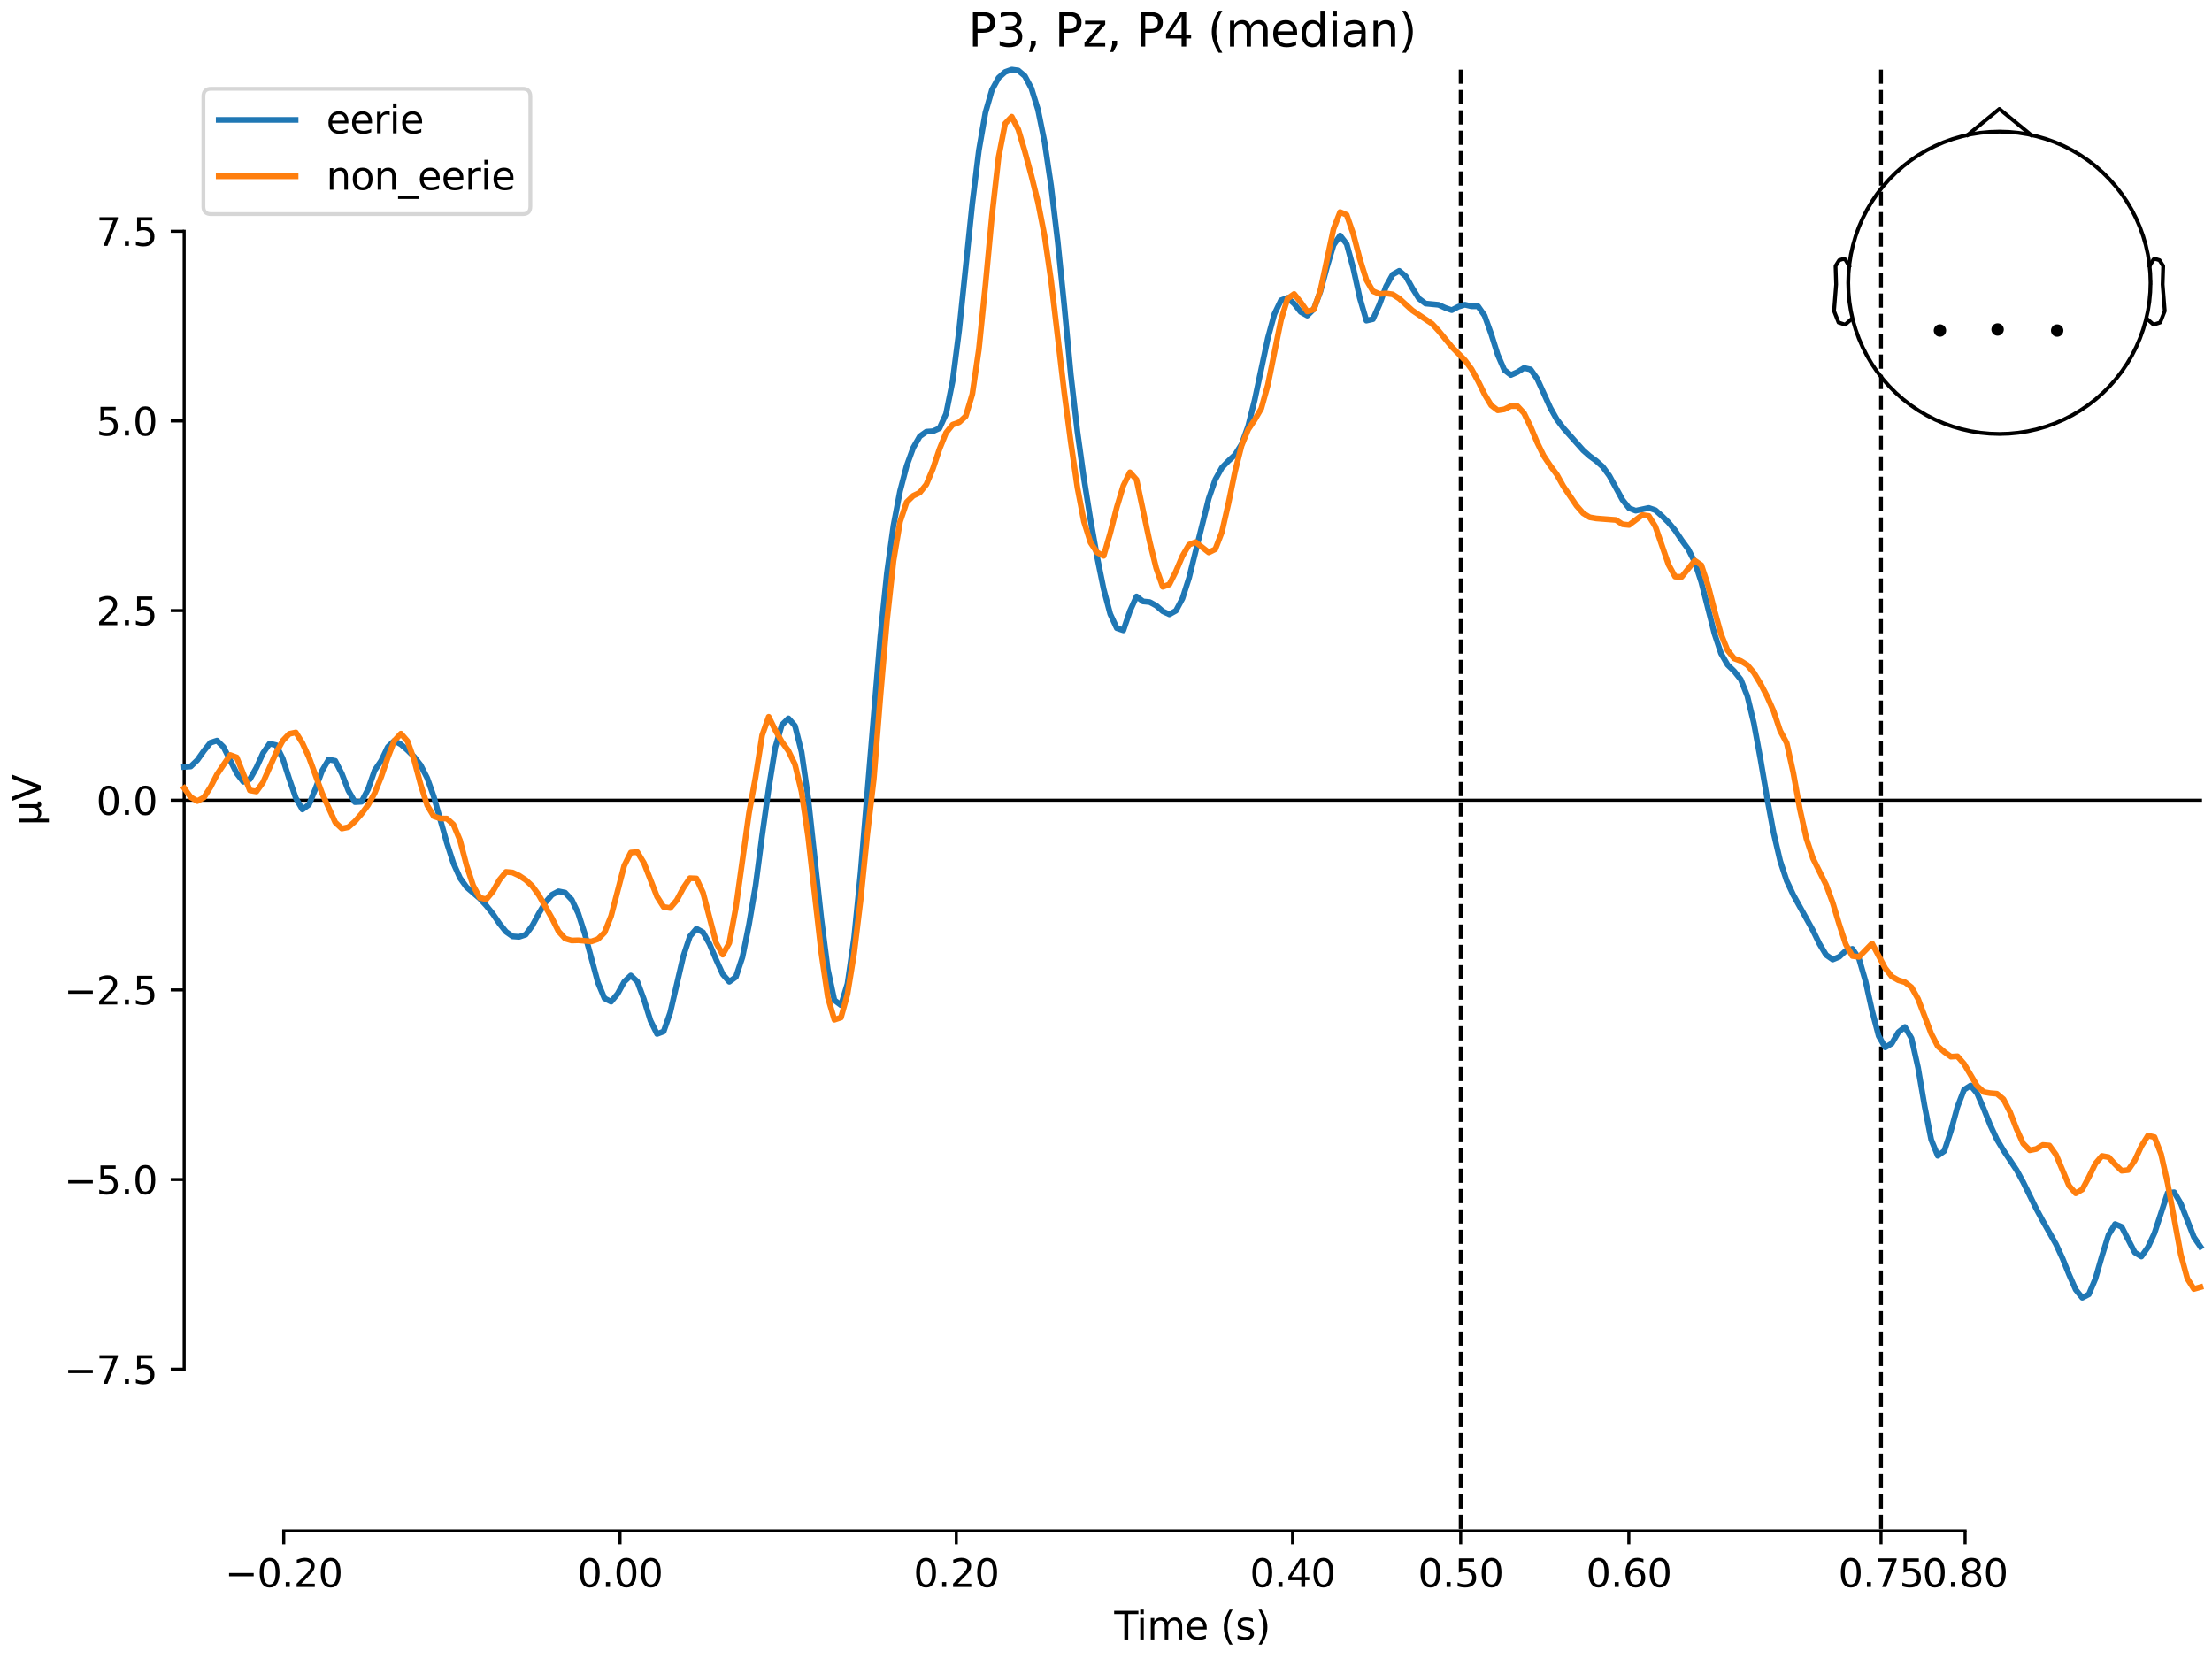 <?xml version="1.0" encoding="utf-8" standalone="no"?>
<!DOCTYPE svg PUBLIC "-//W3C//DTD SVG 1.1//EN"
  "http://www.w3.org/Graphics/SVG/1.1/DTD/svg11.dtd">
<svg xmlns:xlink="http://www.w3.org/1999/xlink" width="576pt" height="432pt" viewBox="0 0 576 432" xmlns="http://www.w3.org/2000/svg" version="1.1">
 <defs>
  <style type="text/css">*{stroke-linejoin: round; stroke-linecap: butt}</style>
 </defs>
 <g id="figure_1">
  <g id="patch_1">
   <path d="M 0 432 
L 576 432 
L 576 0 
L 0 0 
z
" style="fill: #ffffff"/>
  </g>
  <g id="axes_1">
   <g id="patch_2">
    <path d="M 47.961 398.644 
L 573 398.644 
L 573 18.118 
L 47.961 18.118 
L 47.961 398.644 
z
" style="fill: none; opacity: 0"/>
   </g>
   <g id="patch_3">
    <path d="M 47.961 356.542 
L 47.961 60.22 
" style="fill: none; stroke: #000000; stroke-width: 0.8; stroke-linejoin: miter; stroke-linecap: square"/>
   </g>
   <g id="LineCollection_1">
    <path d="M 380.36 18.118 
L 380.36 398.644 
" clip-path="url(#p665d9dfc7a)" style="fill: none; stroke-dasharray: 3.7,1.6; stroke-dashoffset: 0; stroke: #000000"/>
    <path d="M 489.814 18.118 
L 489.814 398.644 
" clip-path="url(#p665d9dfc7a)" style="fill: none; stroke-dasharray: 3.7,1.6; stroke-dashoffset: 0; stroke: #000000"/>
   </g>
   <g id="matplotlib.axis_1">
    <g id="xtick_1">
     <g id="line2d_1">
      <defs>
       <path id="m3fcd7657a5" d="M 0 0 
L 0 3.5 
" style="stroke: #000000; stroke-width: 0.8"/>
      </defs>
      <g>
       <use xlink:href="#m3fcd7657a5" x="73.888" y="398.644" style="stroke: #000000; stroke-width: 0.8"/>
      </g>
     </g>
     <g id="text_1">
      <!-- −0.20 -->
      <g transform="translate(58.566 413.242) scale(0.1 -0.1)">
       <defs>
        <path id="DejaVuSans-2212" d="M 678 2272 
L 4684 2272 
L 4684 1741 
L 678 1741 
L 678 2272 
z
" transform="scale(0.016)"/>
        <path id="DejaVuSans-30" d="M 2034 4250 
Q 1547 4250 1301 3770 
Q 1056 3291 1056 2328 
Q 1056 1369 1301 889 
Q 1547 409 2034 409 
Q 2525 409 2770 889 
Q 3016 1369 3016 2328 
Q 3016 3291 2770 3770 
Q 2525 4250 2034 4250 
z
M 2034 4750 
Q 2819 4750 3233 4129 
Q 3647 3509 3647 2328 
Q 3647 1150 3233 529 
Q 2819 -91 2034 -91 
Q 1250 -91 836 529 
Q 422 1150 422 2328 
Q 422 3509 836 4129 
Q 1250 4750 2034 4750 
z
" transform="scale(0.016)"/>
        <path id="DejaVuSans-2e" d="M 684 794 
L 1344 794 
L 1344 0 
L 684 0 
L 684 794 
z
" transform="scale(0.016)"/>
        <path id="DejaVuSans-32" d="M 1228 531 
L 3431 531 
L 3431 0 
L 469 0 
L 469 531 
Q 828 903 1448 1529 
Q 2069 2156 2228 2338 
Q 2531 2678 2651 2914 
Q 2772 3150 2772 3378 
Q 2772 3750 2511 3984 
Q 2250 4219 1831 4219 
Q 1534 4219 1204 4116 
Q 875 4013 500 3803 
L 500 4441 
Q 881 4594 1212 4672 
Q 1544 4750 1819 4750 
Q 2544 4750 2975 4387 
Q 3406 4025 3406 3419 
Q 3406 3131 3298 2873 
Q 3191 2616 2906 2266 
Q 2828 2175 2409 1742 
Q 1991 1309 1228 531 
z
" transform="scale(0.016)"/>
       </defs>
       <use xlink:href="#DejaVuSans-2212"/>
       <use xlink:href="#DejaVuSans-30" transform="translate(83.789 0)"/>
       <use xlink:href="#DejaVuSans-2e" transform="translate(147.412 0)"/>
       <use xlink:href="#DejaVuSans-32" transform="translate(179.199 0)"/>
       <use xlink:href="#DejaVuSans-30" transform="translate(242.822 0)"/>
      </g>
     </g>
    </g>
    <g id="xtick_2">
     <g id="line2d_2">
      <g>
       <use xlink:href="#m3fcd7657a5" x="161.452" y="398.644" style="stroke: #000000; stroke-width: 0.8"/>
      </g>
     </g>
     <g id="text_2">
      <!-- 0.00 -->
      <g transform="translate(150.319 413.242) scale(0.1 -0.1)">
       <use xlink:href="#DejaVuSans-30"/>
       <use xlink:href="#DejaVuSans-2e" transform="translate(63.623 0)"/>
       <use xlink:href="#DejaVuSans-30" transform="translate(95.41 0)"/>
       <use xlink:href="#DejaVuSans-30" transform="translate(159.033 0)"/>
      </g>
     </g>
    </g>
    <g id="xtick_3">
     <g id="line2d_3">
      <g>
       <use xlink:href="#m3fcd7657a5" x="249.015" y="398.644" style="stroke: #000000; stroke-width: 0.8"/>
      </g>
     </g>
     <g id="text_3">
      <!-- 0.20 -->
      <g transform="translate(237.882 413.242) scale(0.1 -0.1)">
       <use xlink:href="#DejaVuSans-30"/>
       <use xlink:href="#DejaVuSans-2e" transform="translate(63.623 0)"/>
       <use xlink:href="#DejaVuSans-32" transform="translate(95.41 0)"/>
       <use xlink:href="#DejaVuSans-30" transform="translate(159.033 0)"/>
      </g>
     </g>
    </g>
    <g id="xtick_4">
     <g id="line2d_4">
      <g>
       <use xlink:href="#m3fcd7657a5" x="336.578" y="398.644" style="stroke: #000000; stroke-width: 0.8"/>
      </g>
     </g>
     <g id="text_4">
      <!-- 0.40 -->
      <g transform="translate(325.446 413.242) scale(0.1 -0.1)">
       <defs>
        <path id="DejaVuSans-34" d="M 2419 4116 
L 825 1625 
L 2419 1625 
L 2419 4116 
z
M 2253 4666 
L 3047 4666 
L 3047 1625 
L 3713 1625 
L 3713 1100 
L 3047 1100 
L 3047 0 
L 2419 0 
L 2419 1100 
L 313 1100 
L 313 1709 
L 2253 4666 
z
" transform="scale(0.016)"/>
       </defs>
       <use xlink:href="#DejaVuSans-30"/>
       <use xlink:href="#DejaVuSans-2e" transform="translate(63.623 0)"/>
       <use xlink:href="#DejaVuSans-34" transform="translate(95.41 0)"/>
       <use xlink:href="#DejaVuSans-30" transform="translate(159.033 0)"/>
      </g>
     </g>
    </g>
    <g id="xtick_5">
     <g id="line2d_5">
      <g>
       <use xlink:href="#m3fcd7657a5" x="380.36" y="398.644" style="stroke: #000000; stroke-width: 0.8"/>
      </g>
     </g>
     <g id="text_5">
      <!-- 0.50 -->
      <g transform="translate(369.227 413.242) scale(0.1 -0.1)">
       <defs>
        <path id="DejaVuSans-35" d="M 691 4666 
L 3169 4666 
L 3169 4134 
L 1269 4134 
L 1269 2991 
Q 1406 3038 1543 3061 
Q 1681 3084 1819 3084 
Q 2600 3084 3056 2656 
Q 3513 2228 3513 1497 
Q 3513 744 3044 326 
Q 2575 -91 1722 -91 
Q 1428 -91 1123 -41 
Q 819 9 494 109 
L 494 744 
Q 775 591 1075 516 
Q 1375 441 1709 441 
Q 2250 441 2565 725 
Q 2881 1009 2881 1497 
Q 2881 1984 2565 2268 
Q 2250 2553 1709 2553 
Q 1456 2553 1204 2497 
Q 953 2441 691 2322 
L 691 4666 
z
" transform="scale(0.016)"/>
       </defs>
       <use xlink:href="#DejaVuSans-30"/>
       <use xlink:href="#DejaVuSans-2e" transform="translate(63.623 0)"/>
       <use xlink:href="#DejaVuSans-35" transform="translate(95.41 0)"/>
       <use xlink:href="#DejaVuSans-30" transform="translate(159.033 0)"/>
      </g>
     </g>
    </g>
    <g id="xtick_6">
     <g id="line2d_6">
      <g>
       <use xlink:href="#m3fcd7657a5" x="424.142" y="398.644" style="stroke: #000000; stroke-width: 0.8"/>
      </g>
     </g>
     <g id="text_6">
      <!-- 0.60 -->
      <g transform="translate(413.009 413.242) scale(0.1 -0.1)">
       <defs>
        <path id="DejaVuSans-36" d="M 2113 2584 
Q 1688 2584 1439 2293 
Q 1191 2003 1191 1497 
Q 1191 994 1439 701 
Q 1688 409 2113 409 
Q 2538 409 2786 701 
Q 3034 994 3034 1497 
Q 3034 2003 2786 2293 
Q 2538 2584 2113 2584 
z
M 3366 4563 
L 3366 3988 
Q 3128 4100 2886 4159 
Q 2644 4219 2406 4219 
Q 1781 4219 1451 3797 
Q 1122 3375 1075 2522 
Q 1259 2794 1537 2939 
Q 1816 3084 2150 3084 
Q 2853 3084 3261 2657 
Q 3669 2231 3669 1497 
Q 3669 778 3244 343 
Q 2819 -91 2113 -91 
Q 1303 -91 875 529 
Q 447 1150 447 2328 
Q 447 3434 972 4092 
Q 1497 4750 2381 4750 
Q 2619 4750 2861 4703 
Q 3103 4656 3366 4563 
z
" transform="scale(0.016)"/>
       </defs>
       <use xlink:href="#DejaVuSans-30"/>
       <use xlink:href="#DejaVuSans-2e" transform="translate(63.623 0)"/>
       <use xlink:href="#DejaVuSans-36" transform="translate(95.41 0)"/>
       <use xlink:href="#DejaVuSans-30" transform="translate(159.033 0)"/>
      </g>
     </g>
    </g>
    <g id="xtick_7">
     <g id="line2d_7">
      <g>
       <use xlink:href="#m3fcd7657a5" x="489.814" y="398.644" style="stroke: #000000; stroke-width: 0.8"/>
      </g>
     </g>
     <g id="text_7">
      <!-- 0.75 -->
      <g transform="translate(478.682 413.242) scale(0.1 -0.1)">
       <defs>
        <path id="DejaVuSans-37" d="M 525 4666 
L 3525 4666 
L 3525 4397 
L 1831 0 
L 1172 0 
L 2766 4134 
L 525 4134 
L 525 4666 
z
" transform="scale(0.016)"/>
       </defs>
       <use xlink:href="#DejaVuSans-30"/>
       <use xlink:href="#DejaVuSans-2e" transform="translate(63.623 0)"/>
       <use xlink:href="#DejaVuSans-37" transform="translate(95.41 0)"/>
       <use xlink:href="#DejaVuSans-35" transform="translate(159.033 0)"/>
      </g>
     </g>
    </g>
    <g id="xtick_8">
     <g id="line2d_8">
      <g>
       <use xlink:href="#m3fcd7657a5" x="511.705" y="398.644" style="stroke: #000000; stroke-width: 0.8"/>
      </g>
     </g>
     <g id="text_8">
      <!-- 0.80 -->
      <g transform="translate(500.573 413.242) scale(0.1 -0.1)">
       <defs>
        <path id="DejaVuSans-38" d="M 2034 2216 
Q 1584 2216 1326 1975 
Q 1069 1734 1069 1313 
Q 1069 891 1326 650 
Q 1584 409 2034 409 
Q 2484 409 2743 651 
Q 3003 894 3003 1313 
Q 3003 1734 2745 1975 
Q 2488 2216 2034 2216 
z
M 1403 2484 
Q 997 2584 770 2862 
Q 544 3141 544 3541 
Q 544 4100 942 4425 
Q 1341 4750 2034 4750 
Q 2731 4750 3128 4425 
Q 3525 4100 3525 3541 
Q 3525 3141 3298 2862 
Q 3072 2584 2669 2484 
Q 3125 2378 3379 2068 
Q 3634 1759 3634 1313 
Q 3634 634 3220 271 
Q 2806 -91 2034 -91 
Q 1263 -91 848 271 
Q 434 634 434 1313 
Q 434 1759 690 2068 
Q 947 2378 1403 2484 
z
M 1172 3481 
Q 1172 3119 1398 2916 
Q 1625 2713 2034 2713 
Q 2441 2713 2670 2916 
Q 2900 3119 2900 3481 
Q 2900 3844 2670 4047 
Q 2441 4250 2034 4250 
Q 1625 4250 1398 4047 
Q 1172 3844 1172 3481 
z
" transform="scale(0.016)"/>
       </defs>
       <use xlink:href="#DejaVuSans-30"/>
       <use xlink:href="#DejaVuSans-2e" transform="translate(63.623 0)"/>
       <use xlink:href="#DejaVuSans-38" transform="translate(95.41 0)"/>
       <use xlink:href="#DejaVuSans-30" transform="translate(159.033 0)"/>
      </g>
     </g>
    </g>
    <g id="text_9">
     <!-- Time (s) -->
     <g transform="translate(290.152 426.92) scale(0.1 -0.1)">
      <defs>
       <path id="DejaVuSans-54" d="M -19 4666 
L 3928 4666 
L 3928 4134 
L 2272 4134 
L 2272 0 
L 1638 0 
L 1638 4134 
L -19 4134 
L -19 4666 
z
" transform="scale(0.016)"/>
       <path id="DejaVuSans-69" d="M 603 3500 
L 1178 3500 
L 1178 0 
L 603 0 
L 603 3500 
z
M 603 4863 
L 1178 4863 
L 1178 4134 
L 603 4134 
L 603 4863 
z
" transform="scale(0.016)"/>
       <path id="DejaVuSans-6d" d="M 3328 2828 
Q 3544 3216 3844 3400 
Q 4144 3584 4550 3584 
Q 5097 3584 5394 3201 
Q 5691 2819 5691 2113 
L 5691 0 
L 5113 0 
L 5113 2094 
Q 5113 2597 4934 2840 
Q 4756 3084 4391 3084 
Q 3944 3084 3684 2787 
Q 3425 2491 3425 1978 
L 3425 0 
L 2847 0 
L 2847 2094 
Q 2847 2600 2669 2842 
Q 2491 3084 2119 3084 
Q 1678 3084 1418 2786 
Q 1159 2488 1159 1978 
L 1159 0 
L 581 0 
L 581 3500 
L 1159 3500 
L 1159 2956 
Q 1356 3278 1631 3431 
Q 1906 3584 2284 3584 
Q 2666 3584 2933 3390 
Q 3200 3197 3328 2828 
z
" transform="scale(0.016)"/>
       <path id="DejaVuSans-65" d="M 3597 1894 
L 3597 1613 
L 953 1613 
Q 991 1019 1311 708 
Q 1631 397 2203 397 
Q 2534 397 2845 478 
Q 3156 559 3463 722 
L 3463 178 
Q 3153 47 2828 -22 
Q 2503 -91 2169 -91 
Q 1331 -91 842 396 
Q 353 884 353 1716 
Q 353 2575 817 3079 
Q 1281 3584 2069 3584 
Q 2775 3584 3186 3129 
Q 3597 2675 3597 1894 
z
M 3022 2063 
Q 3016 2534 2758 2815 
Q 2500 3097 2075 3097 
Q 1594 3097 1305 2825 
Q 1016 2553 972 2059 
L 3022 2063 
z
" transform="scale(0.016)"/>
       <path id="DejaVuSans-20" transform="scale(0.016)"/>
       <path id="DejaVuSans-28" d="M 1984 4856 
Q 1566 4138 1362 3434 
Q 1159 2731 1159 2009 
Q 1159 1288 1364 580 
Q 1569 -128 1984 -844 
L 1484 -844 
Q 1016 -109 783 600 
Q 550 1309 550 2009 
Q 550 2706 781 3412 
Q 1013 4119 1484 4856 
L 1984 4856 
z
" transform="scale(0.016)"/>
       <path id="DejaVuSans-73" d="M 2834 3397 
L 2834 2853 
Q 2591 2978 2328 3040 
Q 2066 3103 1784 3103 
Q 1356 3103 1142 2972 
Q 928 2841 928 2578 
Q 928 2378 1081 2264 
Q 1234 2150 1697 2047 
L 1894 2003 
Q 2506 1872 2764 1633 
Q 3022 1394 3022 966 
Q 3022 478 2636 193 
Q 2250 -91 1575 -91 
Q 1294 -91 989 -36 
Q 684 19 347 128 
L 347 722 
Q 666 556 975 473 
Q 1284 391 1588 391 
Q 1994 391 2212 530 
Q 2431 669 2431 922 
Q 2431 1156 2273 1281 
Q 2116 1406 1581 1522 
L 1381 1569 
Q 847 1681 609 1914 
Q 372 2147 372 2553 
Q 372 3047 722 3315 
Q 1072 3584 1716 3584 
Q 2034 3584 2315 3537 
Q 2597 3491 2834 3397 
z
" transform="scale(0.016)"/>
       <path id="DejaVuSans-29" d="M 513 4856 
L 1013 4856 
Q 1481 4119 1714 3412 
Q 1947 2706 1947 2009 
Q 1947 1309 1714 600 
Q 1481 -109 1013 -844 
L 513 -844 
Q 928 -128 1133 580 
Q 1338 1288 1338 2009 
Q 1338 2731 1133 3434 
Q 928 4138 513 4856 
z
" transform="scale(0.016)"/>
      </defs>
      <use xlink:href="#DejaVuSans-54"/>
      <use xlink:href="#DejaVuSans-69" transform="translate(57.959 0)"/>
      <use xlink:href="#DejaVuSans-6d" transform="translate(85.742 0)"/>
      <use xlink:href="#DejaVuSans-65" transform="translate(183.154 0)"/>
      <use xlink:href="#DejaVuSans-20" transform="translate(244.678 0)"/>
      <use xlink:href="#DejaVuSans-28" transform="translate(276.465 0)"/>
      <use xlink:href="#DejaVuSans-73" transform="translate(315.479 0)"/>
      <use xlink:href="#DejaVuSans-29" transform="translate(367.578 0)"/>
     </g>
    </g>
   </g>
   <g id="matplotlib.axis_2">
    <g id="ytick_1">
     <g id="line2d_9">
      <defs>
       <path id="mf6299e6ece" d="M 0 0 
L -3.5 0 
" style="stroke: #000000; stroke-width: 0.8"/>
      </defs>
      <g>
       <use xlink:href="#mf6299e6ece" x="47.961" y="356.542" style="stroke: #000000; stroke-width: 0.8"/>
      </g>
     </g>
     <g id="text_10">
      <!-- −7.5 -->
      <g transform="translate(16.678 360.341) scale(0.1 -0.1)">
       <use xlink:href="#DejaVuSans-2212"/>
       <use xlink:href="#DejaVuSans-37" transform="translate(83.789 0)"/>
       <use xlink:href="#DejaVuSans-2e" transform="translate(147.412 0)"/>
       <use xlink:href="#DejaVuSans-35" transform="translate(179.199 0)"/>
      </g>
     </g>
    </g>
    <g id="ytick_2">
     <g id="line2d_10">
      <g>
       <use xlink:href="#mf6299e6ece" x="47.961" y="307.155" style="stroke: #000000; stroke-width: 0.8"/>
      </g>
     </g>
     <g id="text_11">
      <!-- −5.0 -->
      <g transform="translate(16.678 310.954) scale(0.1 -0.1)">
       <use xlink:href="#DejaVuSans-2212"/>
       <use xlink:href="#DejaVuSans-35" transform="translate(83.789 0)"/>
       <use xlink:href="#DejaVuSans-2e" transform="translate(147.412 0)"/>
       <use xlink:href="#DejaVuSans-30" transform="translate(179.199 0)"/>
      </g>
     </g>
    </g>
    <g id="ytick_3">
     <g id="line2d_11">
      <g>
       <use xlink:href="#mf6299e6ece" x="47.961" y="257.768" style="stroke: #000000; stroke-width: 0.8"/>
      </g>
     </g>
     <g id="text_12">
      <!-- −2.5 -->
      <g transform="translate(16.678 261.567) scale(0.1 -0.1)">
       <use xlink:href="#DejaVuSans-2212"/>
       <use xlink:href="#DejaVuSans-32" transform="translate(83.789 0)"/>
       <use xlink:href="#DejaVuSans-2e" transform="translate(147.412 0)"/>
       <use xlink:href="#DejaVuSans-35" transform="translate(179.199 0)"/>
      </g>
     </g>
    </g>
    <g id="ytick_4">
     <g id="line2d_12">
      <g>
       <use xlink:href="#mf6299e6ece" x="47.961" y="208.381" style="stroke: #000000; stroke-width: 0.8"/>
      </g>
     </g>
     <g id="text_13">
      <!-- 0.0 -->
      <g transform="translate(25.058 212.18) scale(0.1 -0.1)">
       <use xlink:href="#DejaVuSans-30"/>
       <use xlink:href="#DejaVuSans-2e" transform="translate(63.623 0)"/>
       <use xlink:href="#DejaVuSans-30" transform="translate(95.41 0)"/>
      </g>
     </g>
    </g>
    <g id="ytick_5">
     <g id="line2d_13">
      <g>
       <use xlink:href="#mf6299e6ece" x="47.961" y="158.994" style="stroke: #000000; stroke-width: 0.8"/>
      </g>
     </g>
     <g id="text_14">
      <!-- 2.5 -->
      <g transform="translate(25.058 162.793) scale(0.1 -0.1)">
       <use xlink:href="#DejaVuSans-32"/>
       <use xlink:href="#DejaVuSans-2e" transform="translate(63.623 0)"/>
       <use xlink:href="#DejaVuSans-35" transform="translate(95.41 0)"/>
      </g>
     </g>
    </g>
    <g id="ytick_6">
     <g id="line2d_14">
      <g>
       <use xlink:href="#mf6299e6ece" x="47.961" y="109.607" style="stroke: #000000; stroke-width: 0.8"/>
      </g>
     </g>
     <g id="text_15">
      <!-- 5.0 -->
      <g transform="translate(25.058 113.406) scale(0.1 -0.1)">
       <use xlink:href="#DejaVuSans-35"/>
       <use xlink:href="#DejaVuSans-2e" transform="translate(63.623 0)"/>
       <use xlink:href="#DejaVuSans-30" transform="translate(95.41 0)"/>
      </g>
     </g>
    </g>
    <g id="ytick_7">
     <g id="line2d_15">
      <g>
       <use xlink:href="#mf6299e6ece" x="47.961" y="60.22" style="stroke: #000000; stroke-width: 0.8"/>
      </g>
     </g>
     <g id="text_16">
      <!-- 7.5 -->
      <g transform="translate(25.058 64.019) scale(0.1 -0.1)">
       <use xlink:href="#DejaVuSans-37"/>
       <use xlink:href="#DejaVuSans-2e" transform="translate(63.623 0)"/>
       <use xlink:href="#DejaVuSans-35" transform="translate(95.41 0)"/>
      </g>
     </g>
    </g>
    <g id="text_17">
     <!-- µV -->
     <g transform="translate(10.599 214.982) rotate(-90) scale(0.1 -0.1)">
      <defs>
       <path id="DejaVuSans-b5" d="M 544 -1331 
L 544 3500 
L 1119 3500 
L 1119 1325 
Q 1119 872 1334 640 
Q 1550 409 1972 409 
Q 2434 409 2667 671 
Q 2900 934 2900 1459 
L 2900 3500 
L 3475 3500 
L 3475 806 
Q 3475 619 3529 530 
Q 3584 441 3700 441 
Q 3728 441 3778 458 
Q 3828 475 3916 513 
L 3916 50 
Q 3788 -22 3673 -56 
Q 3559 -91 3450 -91 
Q 3234 -91 3106 31 
Q 2978 153 2931 403 
Q 2775 156 2548 32 
Q 2322 -91 2016 -91 
Q 1697 -91 1473 31 
Q 1250 153 1119 397 
L 1119 -1331 
L 544 -1331 
z
" transform="scale(0.016)"/>
       <path id="DejaVuSans-56" d="M 1831 0 
L 50 4666 
L 709 4666 
L 2188 738 
L 3669 4666 
L 4325 4666 
L 2547 0 
L 1831 0 
z
" transform="scale(0.016)"/>
      </defs>
      <use xlink:href="#DejaVuSans-b5"/>
      <use xlink:href="#DejaVuSans-56" transform="translate(63.623 0)"/>
     </g>
    </g>
   </g>
   <g id="patch_4">
    <path d="M 73.888 398.644 
L 511.705 398.644 
" style="fill: none; stroke: #000000; stroke-width: 0.8; stroke-linejoin: miter; stroke-linecap: square"/>
   </g>
   <g id="patch_5">
    <path d="M 47.961 208.381 
L 573 208.381 
" style="fill: none; stroke: #000000; stroke-width: 0.8; stroke-linejoin: miter; stroke-linecap: square"/>
   </g>
   <g id="text_18">
    <!-- P3, Pz, P4 (median) -->
    <g transform="translate(252.135 12.118) scale(0.12 -0.12)">
     <defs>
      <path id="DejaVuSans-50" d="M 1259 4147 
L 1259 2394 
L 2053 2394 
Q 2494 2394 2734 2622 
Q 2975 2850 2975 3272 
Q 2975 3691 2734 3919 
Q 2494 4147 2053 4147 
L 1259 4147 
z
M 628 4666 
L 2053 4666 
Q 2838 4666 3239 4311 
Q 3641 3956 3641 3272 
Q 3641 2581 3239 2228 
Q 2838 1875 2053 1875 
L 1259 1875 
L 1259 0 
L 628 0 
L 628 4666 
z
" transform="scale(0.016)"/>
      <path id="DejaVuSans-33" d="M 2597 2516 
Q 3050 2419 3304 2112 
Q 3559 1806 3559 1356 
Q 3559 666 3084 287 
Q 2609 -91 1734 -91 
Q 1441 -91 1130 -33 
Q 819 25 488 141 
L 488 750 
Q 750 597 1062 519 
Q 1375 441 1716 441 
Q 2309 441 2620 675 
Q 2931 909 2931 1356 
Q 2931 1769 2642 2001 
Q 2353 2234 1838 2234 
L 1294 2234 
L 1294 2753 
L 1863 2753 
Q 2328 2753 2575 2939 
Q 2822 3125 2822 3475 
Q 2822 3834 2567 4026 
Q 2313 4219 1838 4219 
Q 1578 4219 1281 4162 
Q 984 4106 628 3988 
L 628 4550 
Q 988 4650 1302 4700 
Q 1616 4750 1894 4750 
Q 2613 4750 3031 4423 
Q 3450 4097 3450 3541 
Q 3450 3153 3228 2886 
Q 3006 2619 2597 2516 
z
" transform="scale(0.016)"/>
      <path id="DejaVuSans-2c" d="M 750 794 
L 1409 794 
L 1409 256 
L 897 -744 
L 494 -744 
L 750 256 
L 750 794 
z
" transform="scale(0.016)"/>
      <path id="DejaVuSans-7a" d="M 353 3500 
L 3084 3500 
L 3084 2975 
L 922 459 
L 3084 459 
L 3084 0 
L 275 0 
L 275 525 
L 2438 3041 
L 353 3041 
L 353 3500 
z
" transform="scale(0.016)"/>
      <path id="DejaVuSans-64" d="M 2906 2969 
L 2906 4863 
L 3481 4863 
L 3481 0 
L 2906 0 
L 2906 525 
Q 2725 213 2448 61 
Q 2172 -91 1784 -91 
Q 1150 -91 751 415 
Q 353 922 353 1747 
Q 353 2572 751 3078 
Q 1150 3584 1784 3584 
Q 2172 3584 2448 3432 
Q 2725 3281 2906 2969 
z
M 947 1747 
Q 947 1113 1208 752 
Q 1469 391 1925 391 
Q 2381 391 2643 752 
Q 2906 1113 2906 1747 
Q 2906 2381 2643 2742 
Q 2381 3103 1925 3103 
Q 1469 3103 1208 2742 
Q 947 2381 947 1747 
z
" transform="scale(0.016)"/>
      <path id="DejaVuSans-61" d="M 2194 1759 
Q 1497 1759 1228 1600 
Q 959 1441 959 1056 
Q 959 750 1161 570 
Q 1363 391 1709 391 
Q 2188 391 2477 730 
Q 2766 1069 2766 1631 
L 2766 1759 
L 2194 1759 
z
M 3341 1997 
L 3341 0 
L 2766 0 
L 2766 531 
Q 2569 213 2275 61 
Q 1981 -91 1556 -91 
Q 1019 -91 701 211 
Q 384 513 384 1019 
Q 384 1609 779 1909 
Q 1175 2209 1959 2209 
L 2766 2209 
L 2766 2266 
Q 2766 2663 2505 2880 
Q 2244 3097 1772 3097 
Q 1472 3097 1187 3025 
Q 903 2953 641 2809 
L 641 3341 
Q 956 3463 1253 3523 
Q 1550 3584 1831 3584 
Q 2591 3584 2966 3190 
Q 3341 2797 3341 1997 
z
" transform="scale(0.016)"/>
      <path id="DejaVuSans-6e" d="M 3513 2113 
L 3513 0 
L 2938 0 
L 2938 2094 
Q 2938 2591 2744 2837 
Q 2550 3084 2163 3084 
Q 1697 3084 1428 2787 
Q 1159 2491 1159 1978 
L 1159 0 
L 581 0 
L 581 3500 
L 1159 3500 
L 1159 2956 
Q 1366 3272 1645 3428 
Q 1925 3584 2291 3584 
Q 2894 3584 3203 3211 
Q 3513 2838 3513 2113 
z
" transform="scale(0.016)"/>
     </defs>
     <use xlink:href="#DejaVuSans-50"/>
     <use xlink:href="#DejaVuSans-33" transform="translate(60.303 0)"/>
     <use xlink:href="#DejaVuSans-2c" transform="translate(123.926 0)"/>
     <use xlink:href="#DejaVuSans-20" transform="translate(155.713 0)"/>
     <use xlink:href="#DejaVuSans-50" transform="translate(187.5 0)"/>
     <use xlink:href="#DejaVuSans-7a" transform="translate(247.803 0)"/>
     <use xlink:href="#DejaVuSans-2c" transform="translate(300.293 0)"/>
     <use xlink:href="#DejaVuSans-20" transform="translate(332.08 0)"/>
     <use xlink:href="#DejaVuSans-50" transform="translate(363.867 0)"/>
     <use xlink:href="#DejaVuSans-34" transform="translate(424.17 0)"/>
     <use xlink:href="#DejaVuSans-20" transform="translate(487.793 0)"/>
     <use xlink:href="#DejaVuSans-28" transform="translate(519.58 0)"/>
     <use xlink:href="#DejaVuSans-6d" transform="translate(558.594 0)"/>
     <use xlink:href="#DejaVuSans-65" transform="translate(656.006 0)"/>
     <use xlink:href="#DejaVuSans-64" transform="translate(717.529 0)"/>
     <use xlink:href="#DejaVuSans-69" transform="translate(781.006 0)"/>
     <use xlink:href="#DejaVuSans-61" transform="translate(808.789 0)"/>
     <use xlink:href="#DejaVuSans-6e" transform="translate(870.068 0)"/>
     <use xlink:href="#DejaVuSans-29" transform="translate(933.447 0)"/>
    </g>
   </g>
   <g id="legend_1">
    <g id="patch_6">
     <path d="M 54.961 55.753 
L 136.103 55.753 
Q 138.103 55.753 138.103 53.753 
L 138.103 25.118 
Q 138.103 23.118 136.103 23.118 
L 54.961 23.118 
Q 52.961 23.118 52.961 25.118 
L 52.961 53.753 
Q 52.961 55.753 54.961 55.753 
z
" style="fill: #ffffff; opacity: 0.8; stroke: #cccccc; stroke-linejoin: miter"/>
    </g>
    <g id="line2d_16">
     <path d="M 56.961 31.217 
L 66.961 31.217 
L 76.961 31.217 
" style="fill: none; stroke: #1f77b4; stroke-width: 1.5; stroke-linecap: square"/>
    </g>
    <g id="text_19">
     <!-- eerie -->
     <g transform="translate(84.961 34.717) scale(0.1 -0.1)">
      <defs>
       <path id="DejaVuSans-72" d="M 2631 2963 
Q 2534 3019 2420 3045 
Q 2306 3072 2169 3072 
Q 1681 3072 1420 2755 
Q 1159 2438 1159 1844 
L 1159 0 
L 581 0 
L 581 3500 
L 1159 3500 
L 1159 2956 
Q 1341 3275 1631 3429 
Q 1922 3584 2338 3584 
Q 2397 3584 2469 3576 
Q 2541 3569 2628 3553 
L 2631 2963 
z
" transform="scale(0.016)"/>
      </defs>
      <use xlink:href="#DejaVuSans-65"/>
      <use xlink:href="#DejaVuSans-65" transform="translate(61.523 0)"/>
      <use xlink:href="#DejaVuSans-72" transform="translate(123.047 0)"/>
      <use xlink:href="#DejaVuSans-69" transform="translate(164.16 0)"/>
      <use xlink:href="#DejaVuSans-65" transform="translate(191.943 0)"/>
     </g>
    </g>
    <g id="line2d_17">
     <path d="M 56.961 45.895 
L 66.961 45.895 
L 76.961 45.895 
" style="fill: none; stroke: #ff7f0e; stroke-width: 1.5; stroke-linecap: square"/>
    </g>
    <g id="text_20">
     <!-- non_eerie -->
     <g transform="translate(84.961 49.395) scale(0.1 -0.1)">
      <defs>
       <path id="DejaVuSans-6f" d="M 1959 3097 
Q 1497 3097 1228 2736 
Q 959 2375 959 1747 
Q 959 1119 1226 758 
Q 1494 397 1959 397 
Q 2419 397 2687 759 
Q 2956 1122 2956 1747 
Q 2956 2369 2687 2733 
Q 2419 3097 1959 3097 
z
M 1959 3584 
Q 2709 3584 3137 3096 
Q 3566 2609 3566 1747 
Q 3566 888 3137 398 
Q 2709 -91 1959 -91 
Q 1206 -91 779 398 
Q 353 888 353 1747 
Q 353 2609 779 3096 
Q 1206 3584 1959 3584 
z
" transform="scale(0.016)"/>
       <path id="DejaVuSans-5f" d="M 3263 -1063 
L 3263 -1509 
L -63 -1509 
L -63 -1063 
L 3263 -1063 
z
" transform="scale(0.016)"/>
      </defs>
      <use xlink:href="#DejaVuSans-6e"/>
      <use xlink:href="#DejaVuSans-6f" transform="translate(63.379 0)"/>
      <use xlink:href="#DejaVuSans-6e" transform="translate(124.561 0)"/>
      <use xlink:href="#DejaVuSans-5f" transform="translate(187.939 0)"/>
      <use xlink:href="#DejaVuSans-65" transform="translate(237.939 0)"/>
      <use xlink:href="#DejaVuSans-65" transform="translate(299.463 0)"/>
      <use xlink:href="#DejaVuSans-72" transform="translate(360.986 0)"/>
      <use xlink:href="#DejaVuSans-69" transform="translate(402.1 0)"/>
      <use xlink:href="#DejaVuSans-65" transform="translate(429.883 0)"/>
     </g>
    </g>
   </g>
   <g id="line2d_18">
    <path d="M 47.961 199.702 
L 49.671 199.587 
L 51.382 197.936 
L 53.092 195.515 
L 54.802 193.396 
L 56.512 192.851 
L 58.223 194.543 
L 61.643 201.373 
L 63.353 203.568 
L 65.063 202.904 
L 66.774 199.894 
L 68.484 196.115 
L 70.194 193.642 
L 71.904 194.027 
L 73.615 197.513 
L 75.325 202.844 
L 77.035 207.81 
L 78.745 210.786 
L 80.455 209.528 
L 82.166 205.331 
L 83.876 200.694 
L 85.586 197.781 
L 87.296 198.115 
L 89.007 201.443 
L 90.717 205.862 
L 92.427 208.877 
L 94.137 208.777 
L 95.847 205.513 
L 97.558 200.604 
L 99.268 198.094 
L 100.978 194.523 
L 102.688 192.879 
L 104.399 193.834 
L 106.109 195.348 
L 107.819 197.037 
L 109.529 199.235 
L 111.239 202.58 
L 112.95 207.408 
L 116.37 219.518 
L 118.08 224.815 
L 119.791 228.638 
L 121.501 231.016 
L 124.921 233.952 
L 126.631 235.824 
L 128.342 237.969 
L 130.052 240.481 
L 131.762 242.622 
L 133.472 243.825 
L 135.183 243.947 
L 136.893 243.375 
L 138.603 241.052 
L 140.313 237.868 
L 142.023 235.004 
L 143.734 232.995 
L 145.444 232.096 
L 147.154 232.446 
L 148.864 234.262 
L 150.575 237.833 
L 152.285 243.188 
L 155.705 255.87 
L 157.415 259.974 
L 159.126 260.834 
L 160.836 258.763 
L 162.546 255.645 
L 164.256 254.016 
L 165.967 255.615 
L 167.677 260.245 
L 169.387 265.762 
L 171.097 269.24 
L 172.807 268.592 
L 174.518 263.691 
L 177.938 248.973 
L 179.648 243.837 
L 181.359 241.826 
L 183.069 242.768 
L 184.779 245.829 
L 186.489 249.902 
L 188.199 253.679 
L 189.91 255.647 
L 191.62 254.4 
L 193.33 249.246 
L 195.04 240.748 
L 196.751 230.657 
L 198.461 217.554 
L 200.171 205.312 
L 201.881 194.627 
L 203.592 188.774 
L 205.302 187.063 
L 207.012 189 
L 208.722 195.813 
L 210.432 207.671 
L 213.853 239.104 
L 215.563 252.44 
L 217.273 260.442 
L 218.984 261.74 
L 220.694 256.141 
L 222.404 244.235 
L 224.114 227.145 
L 229.245 165.719 
L 230.955 149.179 
L 232.665 136.803 
L 234.376 127.855 
L 236.086 121.33 
L 237.796 116.606 
L 239.506 113.626 
L 241.216 112.411 
L 242.927 112.291 
L 244.637 111.523 
L 246.347 107.768 
L 248.057 99.261 
L 249.768 85.897 
L 253.188 53.009 
L 254.898 39.141 
L 256.608 29.306 
L 258.319 23.371 
L 260.029 20.249 
L 261.739 18.733 
L 263.449 18.118 
L 265.16 18.349 
L 266.87 19.793 
L 268.58 23.006 
L 270.29 28.564 
L 272 36.956 
L 273.711 48.428 
L 275.421 62.821 
L 277.131 79.526 
L 278.841 97.594 
L 280.552 112.37 
L 282.262 124.636 
L 283.972 135.389 
L 285.682 145.003 
L 287.392 153.406 
L 289.103 159.889 
L 290.813 163.57 
L 292.523 164.138 
L 294.233 159.096 
L 295.944 155.309 
L 297.654 156.61 
L 299.364 156.772 
L 301.074 157.691 
L 302.784 159.179 
L 304.495 159.978 
L 306.205 159.033 
L 307.915 155.826 
L 309.625 150.465 
L 314.756 129.795 
L 316.466 124.856 
L 318.176 121.776 
L 319.887 120.016 
L 321.597 118.428 
L 323.307 115.706 
L 325.017 110.959 
L 326.728 104.115 
L 330.148 88.051 
L 331.858 81.764 
L 333.568 78.19 
L 335.279 77.544 
L 336.989 79.072 
L 338.699 81.233 
L 340.409 82.178 
L 342.12 80.485 
L 343.83 75.867 
L 345.54 69.516 
L 347.25 63.808 
L 348.96 61.325 
L 350.671 63.53 
L 352.381 69.822 
L 354.091 77.602 
L 355.801 83.492 
L 357.512 83.103 
L 359.222 79.246 
L 360.932 74.572 
L 362.642 71.498 
L 364.353 70.52 
L 366.063 71.956 
L 367.773 75.029 
L 369.483 77.75 
L 371.193 79.038 
L 374.614 79.371 
L 376.324 80.156 
L 378.034 80.763 
L 379.745 79.875 
L 381.455 79.349 
L 383.165 79.75 
L 384.875 79.747 
L 386.585 82.19 
L 388.296 86.952 
L 390.006 92.377 
L 391.716 96.332 
L 393.426 97.649 
L 395.137 96.883 
L 396.847 95.817 
L 398.557 96.195 
L 400.267 98.616 
L 403.688 106.171 
L 405.398 109.213 
L 407.108 111.475 
L 412.239 117.247 
L 413.949 118.761 
L 415.659 120.017 
L 417.369 121.549 
L 419.08 123.894 
L 422.5 130.173 
L 424.21 132.326 
L 425.921 132.983 
L 429.341 132.261 
L 431.051 132.839 
L 432.761 134.361 
L 434.472 136.053 
L 436.182 138.098 
L 437.892 140.654 
L 439.602 142.984 
L 441.313 146.356 
L 443.023 151.593 
L 446.443 165.015 
L 448.153 170.15 
L 449.864 173.121 
L 451.574 174.785 
L 453.284 176.926 
L 454.994 181.215 
L 456.705 188.315 
L 458.415 197.611 
L 460.125 207.643 
L 461.835 216.841 
L 463.545 224.152 
L 465.256 229.363 
L 466.966 233.019 
L 472.097 242.302 
L 473.807 245.803 
L 475.517 248.656 
L 477.227 249.861 
L 478.937 249.155 
L 480.648 247.555 
L 482.358 247.073 
L 484.068 249.586 
L 485.778 255.5 
L 487.489 263.194 
L 489.199 269.762 
L 490.909 272.737 
L 492.619 271.718 
L 494.329 268.795 
L 496.04 267.425 
L 497.75 270.378 
L 499.46 278.029 
L 501.17 288.065 
L 502.881 296.755 
L 504.591 300.964 
L 506.301 299.713 
L 508.011 294.482 
L 509.721 288.216 
L 511.432 283.773 
L 513.142 282.67 
L 514.852 284.748 
L 516.562 288.701 
L 518.273 293.008 
L 519.983 296.682 
L 521.693 299.54 
L 525.114 304.674 
L 526.824 307.809 
L 530.244 314.777 
L 531.954 317.944 
L 535.375 323.985 
L 537.085 327.7 
L 538.795 331.936 
L 540.506 335.82 
L 542.216 337.932 
L 543.926 337.049 
L 545.636 332.998 
L 547.346 327.069 
L 549.057 321.577 
L 550.767 318.747 
L 552.477 319.473 
L 555.898 326.138 
L 557.608 327.203 
L 559.318 324.787 
L 561.028 321.097 
L 564.449 310.645 
L 566.159 310.46 
L 567.869 313.379 
L 571.29 322.141 
L 573 324.642 
L 573 324.642 
" style="fill: none; stroke: #1f77b4; stroke-width: 1.5; stroke-linecap: square"/>
   </g>
   <g id="line2d_19">
    <path d="M 47.961 205.213 
L 49.671 207.597 
L 51.382 208.598 
L 53.092 207.661 
L 54.802 204.972 
L 56.512 201.644 
L 59.933 196.596 
L 61.643 197.227 
L 65.063 205.811 
L 66.774 206.109 
L 68.484 203.727 
L 71.904 195.989 
L 73.615 192.889 
L 75.325 191.089 
L 77.035 190.732 
L 78.745 193.487 
L 80.455 197.228 
L 83.876 206.583 
L 87.296 214.132 
L 89.007 215.747 
L 90.717 215.401 
L 92.427 213.885 
L 94.137 211.918 
L 95.847 209.616 
L 97.558 206.535 
L 99.268 202.284 
L 100.978 197.264 
L 102.688 192.891 
L 104.399 191.032 
L 106.109 192.998 
L 107.819 197.827 
L 109.529 204.272 
L 111.239 209.689 
L 112.95 212.557 
L 114.66 213.122 
L 116.37 213.154 
L 118.08 214.722 
L 119.791 218.813 
L 121.501 225.373 
L 123.211 230.594 
L 124.921 233.772 
L 126.631 234.176 
L 128.342 232.141 
L 130.052 229.137 
L 131.762 227.048 
L 133.472 227.205 
L 135.183 228.008 
L 136.893 229.136 
L 138.603 230.733 
L 140.313 233.081 
L 143.734 239.105 
L 145.444 242.525 
L 147.154 244.395 
L 148.864 244.9 
L 150.575 244.843 
L 153.995 245.143 
L 155.705 244.547 
L 157.415 242.826 
L 159.126 238.546 
L 162.546 225.426 
L 164.256 222.01 
L 165.967 221.878 
L 167.677 224.713 
L 171.097 233.486 
L 172.807 236.174 
L 174.518 236.439 
L 176.228 234.414 
L 177.938 231.211 
L 179.648 228.679 
L 181.359 228.754 
L 183.069 232.452 
L 186.489 245.525 
L 188.199 248.583 
L 189.91 245.53 
L 191.62 236.308 
L 195.04 211.706 
L 196.751 202.357 
L 198.461 191.455 
L 200.171 186.648 
L 201.881 190.13 
L 203.592 193.146 
L 205.302 195.516 
L 207.012 199.064 
L 208.722 206.154 
L 210.432 217.838 
L 213.853 247.954 
L 215.563 259.665 
L 217.273 265.534 
L 218.984 264.97 
L 220.694 258.794 
L 222.404 248.264 
L 224.114 234.222 
L 225.824 217.363 
L 227.535 202.84 
L 229.245 181.388 
L 230.955 161.701 
L 232.665 146.073 
L 234.376 135.841 
L 236.086 130.769 
L 237.796 129.098 
L 239.506 128.273 
L 241.216 126.152 
L 242.927 122.049 
L 244.637 116.949 
L 246.347 112.706 
L 248.057 110.571 
L 249.768 109.962 
L 251.478 108.372 
L 253.188 102.652 
L 254.898 90.964 
L 256.608 74.236 
L 258.319 56.048 
L 260.029 40.941 
L 261.739 32.189 
L 263.449 30.392 
L 265.16 33.71 
L 266.87 39.434 
L 268.58 45.768 
L 270.29 52.673 
L 272 61.39 
L 273.711 73.154 
L 277.131 102.205 
L 278.841 115.204 
L 280.552 126.961 
L 282.262 135.829 
L 283.972 141.278 
L 285.682 143.867 
L 287.392 144.741 
L 289.103 138.823 
L 290.813 132.093 
L 292.523 126.442 
L 294.233 122.985 
L 295.944 124.912 
L 299.364 141.031 
L 301.074 147.938 
L 302.784 152.801 
L 304.495 152.178 
L 306.205 148.768 
L 307.915 144.757 
L 309.625 141.838 
L 311.336 141.173 
L 314.756 143.86 
L 316.466 143.015 
L 318.176 138.561 
L 319.887 131.076 
L 321.597 122.773 
L 323.307 116.028 
L 325.017 111.853 
L 326.728 109.316 
L 328.438 106.361 
L 330.148 100.242 
L 333.568 83.344 
L 335.279 77.766 
L 336.989 76.546 
L 338.699 78.677 
L 340.409 81.116 
L 342.12 80.588 
L 343.83 75.629 
L 347.25 59.615 
L 348.96 55.22 
L 350.671 55.949 
L 352.381 60.893 
L 354.091 67.435 
L 355.801 72.877 
L 357.512 75.817 
L 359.222 76.549 
L 360.932 76.401 
L 362.642 76.643 
L 364.353 77.736 
L 367.773 80.839 
L 372.904 84.302 
L 374.614 86.153 
L 378.034 90.326 
L 381.455 93.791 
L 383.165 96.091 
L 384.875 99.208 
L 386.585 102.691 
L 388.296 105.53 
L 390.006 106.843 
L 391.716 106.582 
L 393.426 105.734 
L 395.137 105.744 
L 396.847 107.581 
L 398.557 111.098 
L 400.267 115.193 
L 401.977 118.703 
L 403.688 121.274 
L 405.398 123.573 
L 407.108 126.638 
L 410.529 131.688 
L 412.239 133.645 
L 413.949 134.704 
L 415.659 135 
L 420.79 135.399 
L 422.5 136.525 
L 424.21 136.705 
L 427.631 134.112 
L 429.341 134.342 
L 431.051 137.088 
L 434.472 147.007 
L 436.182 150.141 
L 437.892 150.216 
L 441.313 145.973 
L 443.023 147.155 
L 444.733 152.305 
L 446.443 158.942 
L 448.153 165.124 
L 449.864 169.349 
L 451.574 171.471 
L 453.284 172.103 
L 454.994 173.17 
L 456.705 175.18 
L 458.415 178.013 
L 460.125 181.296 
L 461.835 185.161 
L 463.545 190.279 
L 465.256 193.46 
L 466.966 201.194 
L 468.676 210.67 
L 470.386 218.361 
L 472.097 223.545 
L 475.517 230.405 
L 477.227 235.031 
L 478.937 240.699 
L 480.648 245.909 
L 482.358 248.945 
L 484.068 249.167 
L 487.489 245.674 
L 490.909 252.128 
L 492.619 254.295 
L 494.329 255.253 
L 496.04 255.762 
L 497.75 257.091 
L 499.46 260.109 
L 502.881 269.145 
L 504.591 272.44 
L 506.301 273.923 
L 508.011 275.16 
L 509.721 275.053 
L 511.432 277.017 
L 514.852 282.793 
L 516.562 284.361 
L 518.273 284.659 
L 519.983 284.802 
L 521.693 286.235 
L 523.403 289.567 
L 525.114 293.984 
L 526.824 297.771 
L 528.534 299.525 
L 530.244 299.186 
L 531.954 298.145 
L 533.665 298.283 
L 535.375 300.675 
L 538.795 308.794 
L 540.506 310.739 
L 542.216 309.736 
L 543.926 306.532 
L 545.636 303 
L 547.346 301.005 
L 549.057 301.315 
L 550.767 303.183 
L 552.477 304.854 
L 554.187 304.679 
L 555.898 302.174 
L 557.608 298.452 
L 559.318 295.707 
L 561.028 296.09 
L 562.738 300.523 
L 564.449 308.133 
L 567.869 326.626 
L 569.579 332.937 
L 571.29 335.65 
L 573 335.165 
L 573 335.165 
" style="fill: none; stroke: #ff7f0e; stroke-width: 1.5; stroke-linecap: square"/>
   </g>
  </g>
  <g id="axes_2">
   <g id="PathCollection_1">
    <defs>
     <path id="C0_0_978fe28310" d="M 0 1.118 
C 0.297 1.118 0.581 1 0.791 0.791 
C 1 0.581 1.118 0.297 1.118 -0 
C 1.118 -0.297 1 -0.581 0.791 -0.791 
C 0.581 -1 0.297 -1.118 0 -1.118 
C -0.297 -1.118 -0.581 -1 -0.791 -0.791 
C -1 -0.581 -1.118 -0.297 -1.118 0 
C -1.118 0.297 -1 0.581 -0.791 0.791 
C -0.581 1 -0.297 1.118 0 1.118 
z
"/>
    </defs>
    <g clip-path="url(#p77f30bbf22)">
     <use xlink:href="#C0_0_978fe28310" x="505.158" y="86.066" style="stroke: #000000"/>
    </g>
    <g clip-path="url(#p77f30bbf22)">
     <use xlink:href="#C0_0_978fe28310" x="535.684" y="86.076" style="stroke: #000000"/>
    </g>
    <g clip-path="url(#p77f30bbf22)">
     <use xlink:href="#C0_0_978fe28310" x="520.173" y="85.799" style="stroke: #000000"/>
    </g>
   </g>
   <g id="matplotlib.axis_3"/>
   <g id="matplotlib.axis_4"/>
   <g id="line2d_20">
    <path d="M 559.994 73.636 
L 559.916 71.165 
L 559.683 68.703 
L 559.297 66.261 
L 558.757 63.847 
L 558.067 61.473 
L 557.23 59.146 
L 556.248 56.877 
L 555.125 54.674 
L 553.866 52.546 
L 552.477 50.5 
L 550.961 48.547 
L 549.326 46.692 
L 547.577 44.943 
L 545.723 43.308 
L 543.769 41.793 
L 541.724 40.403 
L 539.595 39.144 
L 537.392 38.022 
L 535.123 37.04 
L 532.796 36.202 
L 530.422 35.512 
L 528.009 34.973 
L 525.566 34.586 
L 523.105 34.353 
L 520.633 34.275 
L 518.162 34.353 
L 515.7 34.586 
L 513.258 34.973 
L 510.845 35.512 
L 508.47 36.202 
L 506.144 37.04 
L 503.874 38.022 
L 501.671 39.144 
L 499.543 40.403 
L 497.498 41.793 
L 495.544 43.308 
L 493.689 44.943 
L 491.941 46.692 
L 490.305 48.547 
L 488.79 50.5 
L 487.4 52.546 
L 486.141 54.674 
L 485.019 56.877 
L 484.037 59.146 
L 483.199 61.473 
L 482.509 63.847 
L 481.97 66.261 
L 481.583 68.703 
L 481.35 71.165 
L 481.273 73.636 
L 481.35 76.108 
L 481.583 78.569 
L 481.97 81.011 
L 482.509 83.425 
L 483.199 85.799 
L 484.037 88.126 
L 485.019 90.395 
L 486.141 92.598 
L 487.4 94.726 
L 488.79 96.772 
L 490.305 98.725 
L 491.941 100.58 
L 493.689 102.329 
L 495.544 103.964 
L 497.498 105.479 
L 499.543 106.869 
L 501.671 108.128 
L 503.874 109.251 
L 506.144 110.233 
L 508.47 111.07 
L 510.845 111.76 
L 513.258 112.299 
L 515.7 112.686 
L 518.162 112.919 
L 520.633 112.997 
L 523.105 112.919 
L 525.566 112.686 
L 528.009 112.299 
L 530.422 111.76 
L 532.796 111.07 
L 535.123 110.233 
L 537.392 109.251 
L 539.595 108.128 
L 541.724 106.869 
L 543.769 105.479 
L 545.723 103.964 
L 547.577 102.329 
L 549.326 100.58 
L 550.961 98.725 
L 552.477 96.772 
L 553.866 94.726 
L 555.125 92.598 
L 556.248 90.395 
L 557.23 88.126 
L 558.067 85.799 
L 558.757 83.425 
L 559.297 81.011 
L 559.683 78.569 
L 559.916 76.108 
L 559.994 73.636 
" style="fill: none; stroke: #000000; stroke-linecap: square"/>
   </g>
   <g id="line2d_21">
    <path d="M 512.39 35.148 
L 520.633 28.371 
L 528.877 35.148 
" style="fill: none; stroke: #000000; stroke-linecap: square"/>
   </g>
   <g id="line2d_22">
    <path d="M 481.509 69.267 
L 480.485 67.535 
L 479.856 67.472 
L 478.919 67.763 
L 477.974 69.267 
L 478.124 74.069 
L 477.573 80.973 
L 478.754 83.972 
L 480.485 84.531 
L 482.139 83.075 
" style="fill: none; stroke: #000000; stroke-linecap: square"/>
   </g>
   <g id="line2d_23">
    <path d="M 559.758 69.267 
L 560.781 67.535 
L 561.411 67.472 
L 562.348 67.763 
L 563.292 69.267 
L 563.143 74.069 
L 563.694 80.973 
L 562.513 83.972 
L 560.781 84.531 
L 559.128 83.075 
" style="fill: none; stroke: #000000; stroke-linecap: square"/>
   </g>
  </g>
 </g>
 <defs>
  <clipPath id="p665d9dfc7a">
   <rect x="47.961" y="18.118" width="525.039" height="380.525"/>
  </clipPath>
  <clipPath id="p77f30bbf22">
   <rect x="473.267" y="24.14" width="94.733" height="93.088"/>
  </clipPath>
 </defs>
</svg>
